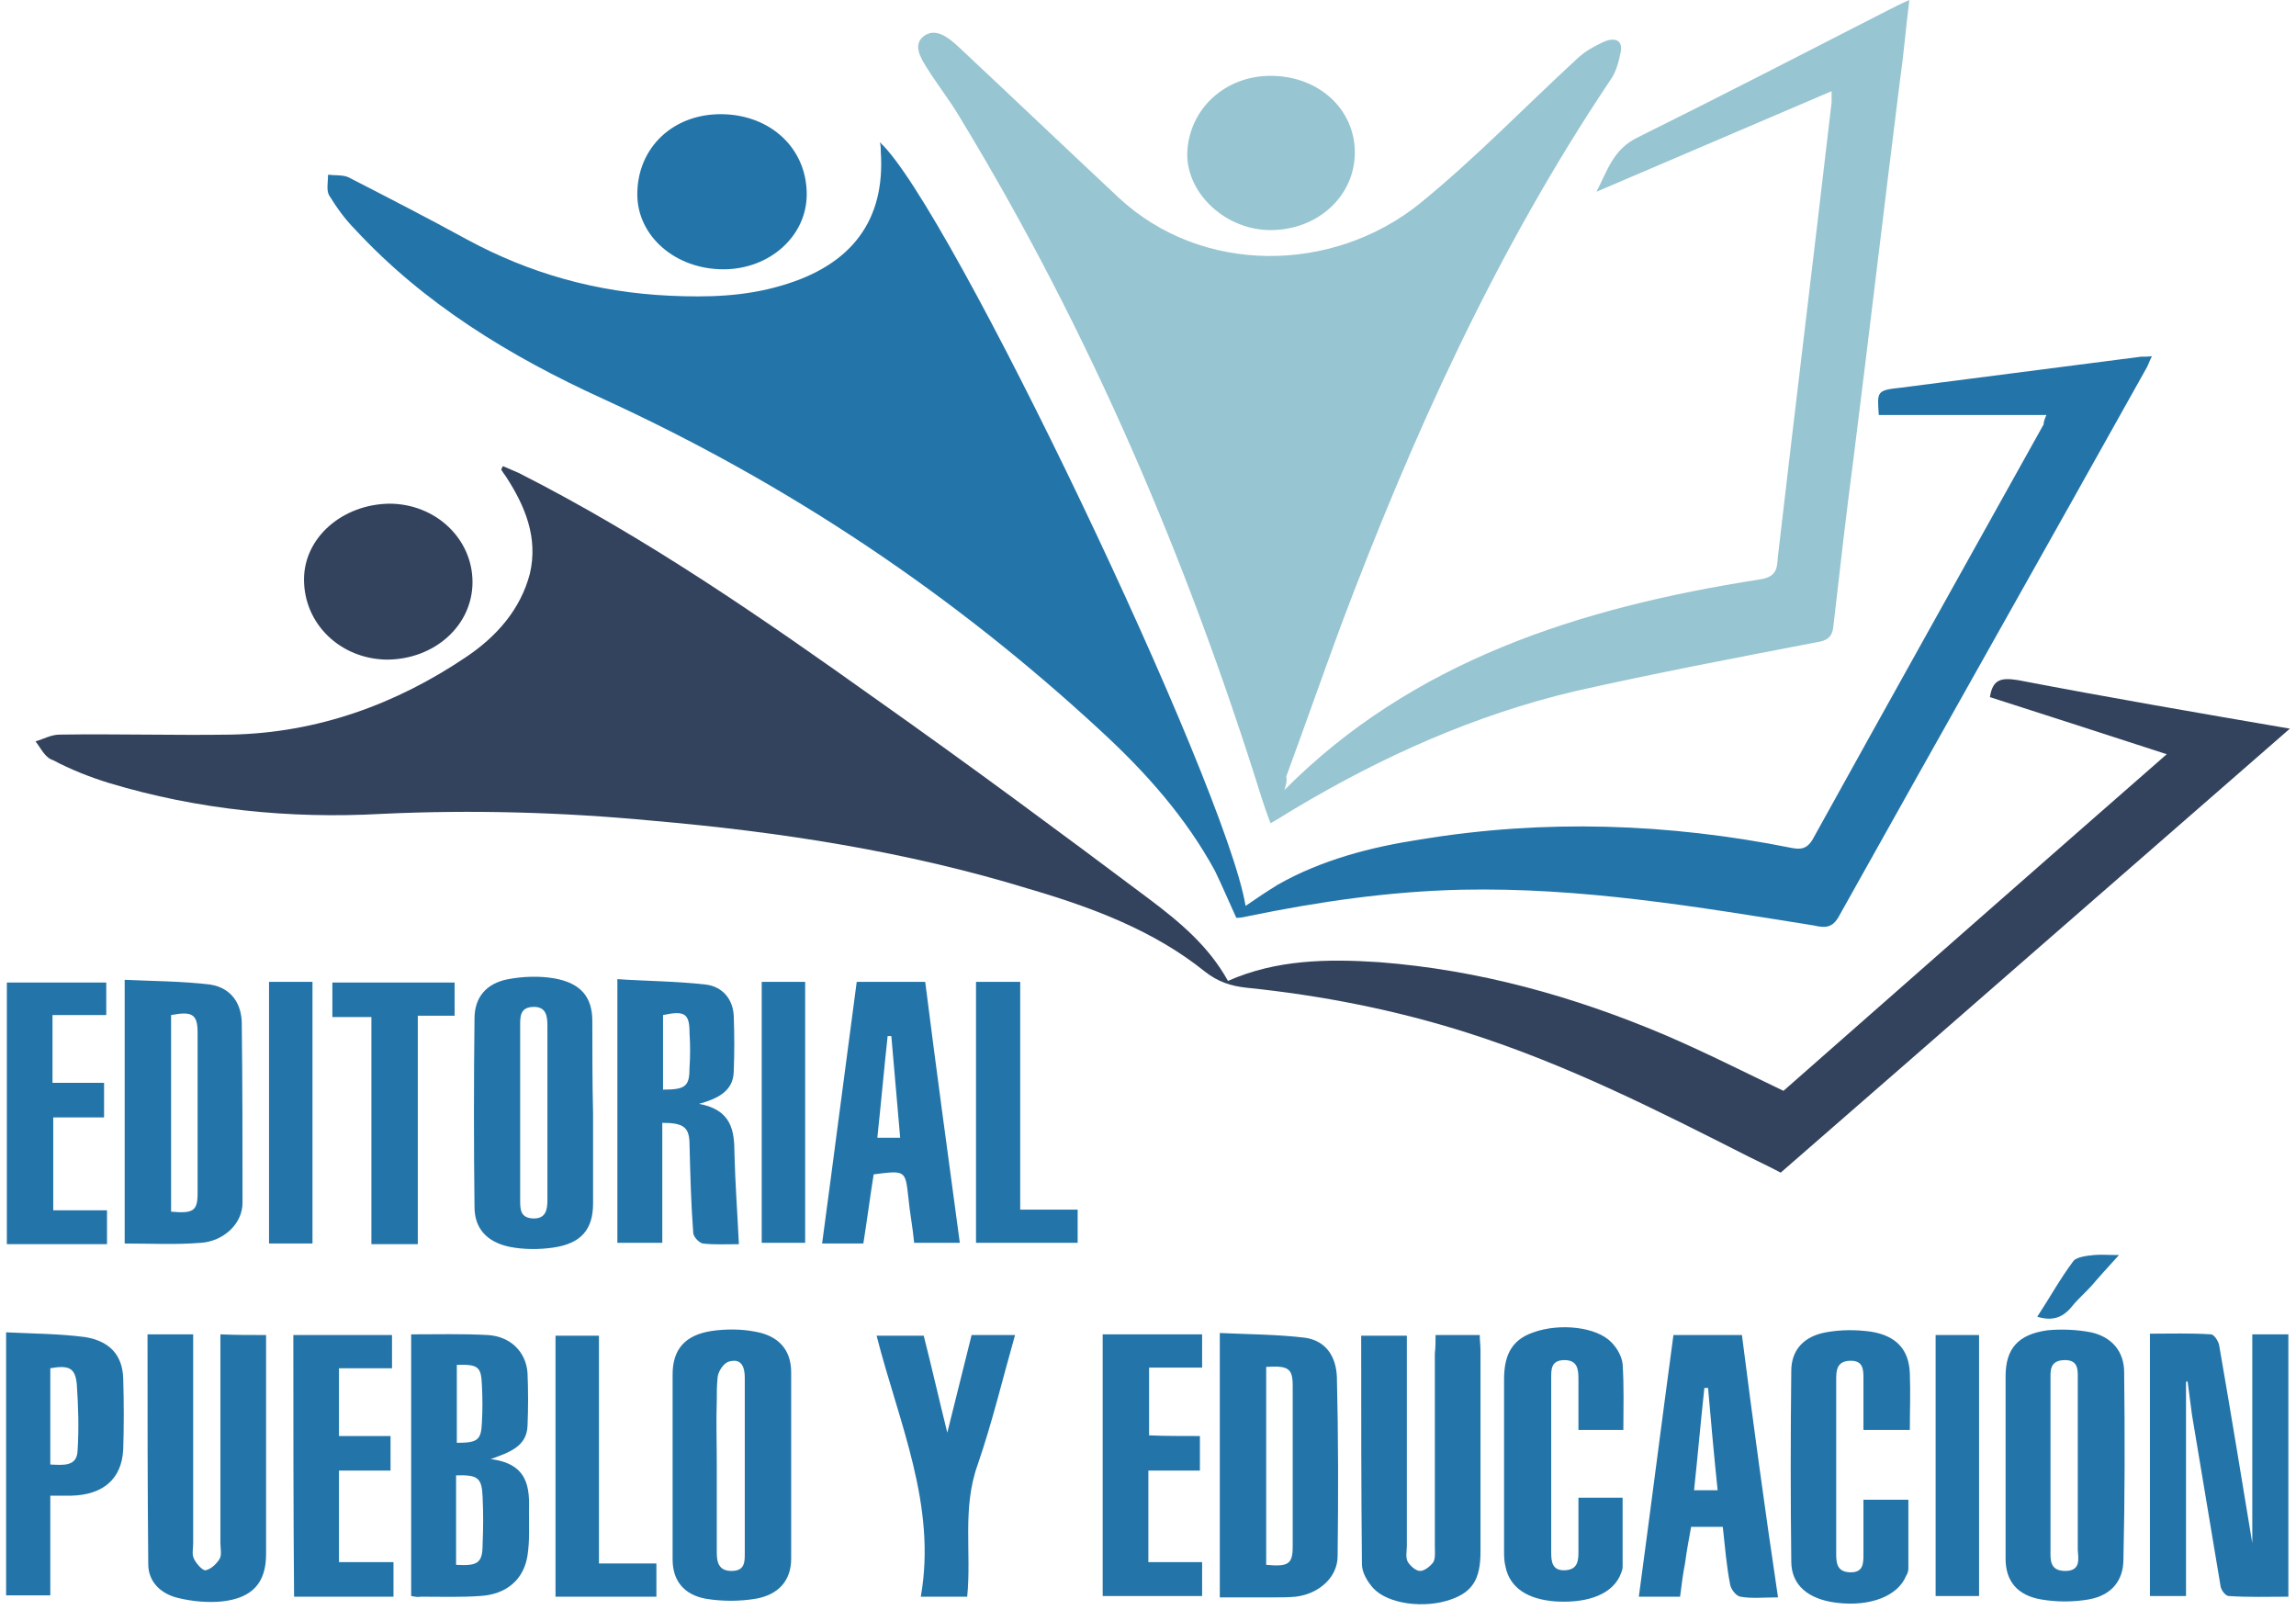 <svg width="308" height="216" viewBox="0 0 308 216" fill="none" xmlns="http://www.w3.org/2000/svg">
<path d="M172.304 105.973C189.443 88.711 211.798 81.509 236.016 77.736C238.375 77.394 238.375 76.25 238.5 74.65C240.859 54.301 243.343 34.067 245.703 13.718C245.703 13.375 245.703 12.918 245.703 12.232C235.022 16.805 224.59 21.263 214.157 25.722C215.648 22.864 216.393 20.006 219.746 18.405C231.048 12.804 242.101 7.088 253.279 1.372C254.024 1.029 254.769 0.572 256.135 0C255.638 3.887 255.39 7.202 254.893 10.632C252.782 27.436 250.795 44.355 248.684 61.16C247.69 68.705 246.821 76.25 245.951 83.91C245.827 85.396 245.206 85.967 243.467 86.196C232.787 88.254 221.982 90.311 211.301 92.712C197.764 95.913 185.344 101.515 173.67 108.488C172.676 109.06 171.683 109.746 170.441 110.431C169.944 109.174 169.572 108.031 169.199 106.888C159.263 75.107 146.223 44.47 128.712 15.662C127.345 13.375 125.731 11.318 124.365 9.145C123.495 7.774 122.378 5.945 123.992 4.801C125.607 3.658 127.345 5.144 128.587 6.288C135.791 13.032 142.87 19.777 150.073 26.522C161.251 36.925 178.762 36.696 190.436 27.322C197.888 21.263 204.595 14.29 211.674 7.774C212.667 6.859 213.909 6.173 215.151 5.602C216.766 4.916 217.759 5.487 217.387 7.088C217.138 8.345 216.766 9.717 216.02 10.746C200.62 33.724 189.443 58.531 179.88 83.91C177.396 90.654 175.036 97.399 172.552 104.144C172.677 104.944 172.428 105.516 172.304 105.973Z" fill="#97C5D2"/>
<path d="M67.484 62.533C68.229 62.876 68.85 63.104 69.595 63.447C86.734 72.135 102.382 82.996 117.782 93.97C130.078 102.658 142.125 111.575 154.171 120.606C158.27 123.693 162.12 126.894 164.728 131.581C171.186 128.723 178.017 128.609 184.972 129.066C198.385 130.095 211.053 133.639 223.224 138.783C228.564 141.069 233.78 143.699 239.245 146.328C256.135 131.467 273.274 116.377 290.661 101.172C282.589 98.543 274.764 96.028 266.94 93.513C267.313 91.112 268.431 90.884 270.666 91.227C282.589 93.513 294.511 95.571 307.179 97.743C284.203 117.748 261.6 137.526 238.872 157.303C237.382 156.502 235.892 155.816 234.525 155.131C222.354 148.957 210.183 142.784 196.894 138.554C187.207 135.468 177.272 133.524 167.212 132.496C165.101 132.267 163.362 131.695 161.623 130.323C154.792 124.836 146.596 121.75 138.026 119.235C121.632 114.205 104.618 111.575 87.479 110.089C75.432 108.946 63.261 108.603 51.214 109.175C38.795 109.86 26.499 108.603 14.701 105.059C12.093 104.259 9.485 103.23 7.125 101.973C6.007 101.63 5.511 100.372 4.765 99.457C5.883 99.115 6.877 98.543 7.994 98.543C15.694 98.429 23.395 98.657 30.97 98.543C42.645 98.314 53.201 94.427 62.516 88.14C66.614 85.396 69.843 81.738 71.085 76.937C72.203 72.135 70.464 67.906 67.856 63.904C67.608 63.562 67.359 63.219 67.235 62.99C67.359 62.761 67.359 62.647 67.484 62.533Z" fill="#33435E"/>
<path d="M274.516 55.674C266.816 55.674 259.489 55.674 252.037 55.674C251.788 52.473 251.788 52.358 254.893 52.016C265.574 50.644 276.255 49.272 286.811 47.9C287.308 47.786 287.805 47.9 288.674 47.786C288.302 48.472 288.178 49.043 287.805 49.615C274.144 74.079 260.358 98.429 246.697 122.893C245.827 124.493 244.834 124.493 243.343 124.15C227.695 121.635 212.046 119.006 196.025 119.349C186.338 119.578 176.899 120.949 167.46 122.893C166.964 123.007 166.467 123.121 165.846 123.121C164.852 120.949 163.983 118.892 162.989 116.834C159.139 109.746 153.799 103.687 147.713 98.086C128.091 79.909 105.86 64.933 80.897 53.502C68.353 47.786 56.803 40.698 47.613 30.752C46.246 29.38 45.129 27.78 44.135 26.18C43.763 25.494 44.011 24.35 44.011 23.436C44.88 23.55 45.998 23.436 46.743 23.779C52.084 26.523 57.424 29.266 62.64 32.124C71.085 36.697 80.027 39.212 89.839 39.669C94.931 39.898 99.898 39.783 104.866 38.297C114.305 35.554 118.776 29.495 118.155 20.349C118.155 20.006 118.155 19.549 118.031 19.092C127.221 27.323 164.48 105.402 167.088 121.521C168.578 120.492 169.944 119.578 171.435 118.663C177.272 115.348 183.854 113.633 190.561 112.604C207.203 109.861 223.845 110.432 240.363 113.747C241.605 113.976 242.35 113.862 243.095 112.718C253.403 94.085 263.835 75.451 274.144 56.931C274.144 56.588 274.268 56.245 274.516 55.674Z" fill="#2375A9"/>
<path d="M63.385 78.08C63.385 83.91 58.293 88.483 51.835 88.483C45.626 88.369 40.782 83.682 40.782 77.737C40.782 72.136 45.874 67.677 52.208 67.563C58.418 67.563 63.385 72.25 63.385 78.08Z" fill="#33435E"/>
<path d="M97.042 36.125C90.584 36.125 85.492 31.666 85.492 26.065C85.492 19.777 90.336 15.205 96.918 15.319C103.376 15.433 108.22 19.892 108.22 26.065C108.22 31.666 103.252 36.125 97.042 36.125Z" fill="#2375A9"/>
<path d="M170.441 10.174C176.899 10.174 181.743 14.632 181.743 20.462C181.743 26.293 176.775 30.865 170.441 30.865C164.48 30.865 159.263 26.064 159.263 20.691C159.388 14.747 164.231 10.174 170.441 10.174Z" fill="#97C5D2"/>
<path d="M293.246 185.359C293.246 194.907 293.246 204.456 293.246 214.095C291.665 214.095 290.084 214.095 288.405 214.095C288.405 202.364 288.405 190.724 288.405 178.903C291.27 178.903 293.937 178.812 296.605 178.994C297 178.994 297.593 179.903 297.691 180.449C299.272 189.542 300.754 198.636 302.137 207.002C302.137 198.181 302.137 188.633 302.137 178.994C303.817 178.994 305.299 178.994 306.978 178.994C306.978 190.633 306.978 202.182 306.978 214.186C304.311 214.186 301.643 214.277 298.976 214.095C298.581 214.095 297.988 213.367 297.889 212.822C296.605 205.092 295.32 197.363 294.036 189.724C293.839 188.178 293.641 186.723 293.443 185.177C293.443 185.359 293.345 185.359 293.246 185.359Z" fill="#2375A9"/>
<path d="M192.576 179.084C194.75 179.084 196.528 179.084 198.504 179.084C198.504 179.811 198.603 180.448 198.603 181.176C198.603 190.178 198.603 199.181 198.603 208.184C198.603 211.821 197.516 213.549 194.651 214.549C191.095 215.822 186.155 215.186 184.179 213.003C183.389 212.094 182.697 210.912 182.697 209.82C182.598 199.636 182.598 189.542 182.598 179.175C184.673 179.175 186.55 179.175 188.724 179.175C188.724 179.993 188.724 180.721 188.724 181.448C188.724 190.087 188.724 198.726 188.724 207.365C188.724 208.093 188.526 208.82 188.822 209.457C189.119 210.002 189.909 210.73 190.502 210.73C191.095 210.73 191.885 210.093 192.28 209.548C192.576 209.002 192.478 208.184 192.478 207.456C192.478 198.817 192.478 190.178 192.478 181.539C192.576 180.721 192.576 179.993 192.576 179.084Z" fill="#2375A9"/>
<path d="M35.694 179.084C35.694 183.54 35.694 187.814 35.694 192.179C35.694 197.635 35.694 203.091 35.694 208.456C35.694 212.276 33.916 214.367 29.767 214.822C27.89 215.004 25.815 214.822 23.938 214.367C21.567 213.822 19.888 212.185 19.888 209.82C19.789 199.545 19.789 189.36 19.789 178.993C21.765 178.993 23.642 178.993 25.914 178.993C25.914 179.812 25.914 180.63 25.914 181.448C25.914 189.996 25.914 198.453 25.914 207.001C25.914 207.729 25.716 208.456 26.013 209.093C26.309 209.73 27.198 210.73 27.593 210.639C28.384 210.457 29.075 209.73 29.471 209.093C29.767 208.547 29.569 207.729 29.569 207.001C29.569 198.453 29.569 189.996 29.569 181.448C29.569 180.721 29.569 179.903 29.569 178.993C31.644 179.084 33.521 179.084 35.694 179.084Z" fill="#2375A9"/>
<path d="M217.769 191.814C215.694 191.814 213.916 191.814 211.742 191.814C211.742 189.541 211.742 187.268 211.742 184.994C211.742 183.721 211.643 182.448 209.865 182.448C207.988 182.448 208.087 183.812 208.087 184.994C208.087 192.724 208.087 200.453 208.087 208.183C208.087 209.456 208.186 210.729 209.964 210.638C211.643 210.547 211.742 209.365 211.742 208.183C211.742 205.819 211.742 203.454 211.742 200.908C213.817 200.908 215.694 200.908 217.67 200.908C217.67 204.091 217.67 207.092 217.67 210.183C217.67 210.456 217.571 210.729 217.472 211.002C216.484 213.73 213.224 215.094 208.68 214.821C204.926 214.548 202.554 213.003 201.962 210.183C201.764 209.456 201.764 208.638 201.764 207.91C201.764 200.271 201.764 192.724 201.764 185.085C201.764 182.266 202.456 179.811 205.716 178.72C209.272 177.447 214.212 177.992 216.188 180.084C216.978 180.902 217.571 181.993 217.67 182.994C217.867 185.995 217.769 188.814 217.769 191.814Z" fill="#2375A9"/>
<path d="M256.199 191.815C254.125 191.815 252.248 191.815 249.975 191.815C249.975 189.541 249.975 187.268 249.975 184.995C249.975 183.721 249.975 182.448 248.098 182.539C246.419 182.63 246.32 183.812 246.32 184.995C246.32 192.815 246.32 200.636 246.32 208.456C246.32 209.638 246.419 210.82 248.098 210.911C249.975 211.002 249.975 209.729 249.975 208.456C249.975 206.092 249.975 203.727 249.975 201.181C252.05 201.181 254.026 201.181 256.002 201.181C256.002 204.364 256.002 207.365 256.002 210.366C256.002 210.729 255.903 211.093 255.705 211.366C254.619 214.094 250.864 215.549 246.419 215.003C242.566 214.549 240.294 212.639 240.294 209.456C240.195 200.999 240.195 192.451 240.294 183.903C240.294 181.084 241.973 179.266 244.937 178.72C246.913 178.356 248.987 178.356 250.963 178.629C254.421 179.175 256.1 181.084 256.199 184.267C256.298 186.722 256.199 189.178 256.199 191.815Z" fill="#2375A9"/>
<path d="M7.044 136.162C7.044 139.345 7.044 142.164 7.044 145.256C9.415 145.256 11.589 145.256 13.96 145.256C13.96 146.893 13.96 148.257 13.96 149.894C11.786 149.894 9.514 149.894 7.143 149.894C7.143 154.168 7.143 158.169 7.143 162.352C9.514 162.352 11.786 162.352 14.355 162.352C14.355 163.989 14.355 165.353 14.355 166.899C9.909 166.899 5.464 166.899 0.919 166.899C0.919 155.168 0.919 143.528 0.919 131.797C5.365 131.797 9.712 131.797 14.256 131.797C14.256 133.252 14.256 134.616 14.256 136.162C11.885 136.162 9.613 136.162 7.044 136.162Z" fill="#2375A9"/>
<path d="M160.963 192.634C160.963 194.361 160.963 195.725 160.963 197.271C158.592 197.271 156.419 197.271 154.048 197.271C154.048 201.454 154.048 205.365 154.048 209.548C156.419 209.548 158.691 209.548 161.26 209.548C161.26 211.185 161.26 212.549 161.26 214.094C156.814 214.094 152.467 214.094 147.922 214.094C147.922 202.364 147.922 190.815 147.922 178.993C152.368 178.993 156.715 178.993 161.26 178.993C161.26 180.448 161.26 181.812 161.26 183.449C158.888 183.449 156.616 183.449 154.146 183.449C154.146 186.541 154.146 189.451 154.146 192.543C156.32 192.634 158.493 192.634 160.963 192.634Z" fill="#2375A9"/>
<path d="M39.35 179.084C43.795 179.084 48.142 179.084 52.588 179.084C52.588 180.539 52.588 181.994 52.588 183.54C50.217 183.54 47.846 183.54 45.475 183.54C45.475 186.632 45.475 189.542 45.475 192.633C47.747 192.633 50.019 192.633 52.39 192.633C52.39 194.27 52.39 195.725 52.39 197.271C50.118 197.271 47.846 197.271 45.475 197.271C45.475 201.454 45.475 205.365 45.475 209.548C47.846 209.548 50.217 209.548 52.785 209.548C52.785 211.184 52.785 212.548 52.785 214.185C48.34 214.185 43.993 214.185 39.449 214.185C39.35 202.455 39.35 190.906 39.35 179.084Z" fill="#2375A9"/>
<path d="M129.745 214.185C127.769 214.185 125.892 214.185 123.521 214.185C125.694 201.909 120.557 190.815 117.593 179.175C119.668 179.175 121.644 179.175 123.916 179.175C125.003 183.449 125.991 187.814 127.077 192.179C128.164 187.814 129.251 183.449 130.338 179.084C132.313 179.084 134.092 179.084 136.166 179.084C134.487 184.995 133.104 190.815 131.128 196.544C129.053 202.364 130.338 208.274 129.745 214.185Z" fill="#2375A9"/>
<path d="M56.046 166.899C53.773 166.899 51.896 166.899 49.822 166.899C49.822 156.714 49.822 146.711 49.822 136.435C48.043 136.435 46.364 136.435 44.586 136.435C44.586 134.798 44.586 133.343 44.586 131.797C50.019 131.797 55.453 131.797 60.985 131.797C60.985 133.252 60.985 134.616 60.985 136.253C59.404 136.253 57.824 136.253 56.046 136.253C56.046 146.529 56.046 156.532 56.046 166.899Z" fill="#2375A9"/>
<path d="M130.93 131.707C132.906 131.707 134.783 131.707 136.858 131.707C136.858 141.891 136.858 151.985 136.858 162.261C139.525 162.261 141.995 162.261 144.564 162.261C144.564 163.898 144.564 165.262 144.564 166.717C140.019 166.717 135.475 166.717 130.93 166.717C130.93 155.168 130.93 143.528 130.93 131.707Z" fill="#2375A9"/>
<path d="M80.348 209.729C83.115 209.729 85.584 209.729 88.054 209.729C88.054 211.275 88.054 212.639 88.054 214.185C83.608 214.185 79.163 214.185 74.519 214.185C74.519 202.545 74.519 190.905 74.519 179.174C76.397 179.174 78.175 179.174 80.348 179.174C80.348 189.177 80.348 199.271 80.348 209.729Z" fill="#2375A9"/>
<path d="M259.656 179.084C261.632 179.084 263.509 179.084 265.485 179.084C265.485 190.815 265.485 202.364 265.485 214.094C263.509 214.094 261.632 214.094 259.656 214.094C259.656 202.455 259.656 190.906 259.656 179.084Z" fill="#2375A9"/>
<path d="M108.01 131.707C108.01 143.437 108.01 154.986 108.01 166.717C106.133 166.717 104.256 166.717 102.182 166.717C102.182 155.077 102.182 143.437 102.182 131.707C104.059 131.707 105.936 131.707 108.01 131.707Z" fill="#2375A9"/>
<path d="M41.919 166.808C39.943 166.808 38.066 166.808 36.09 166.808C36.09 155.077 36.09 143.528 36.09 131.707C37.967 131.707 39.943 131.707 41.919 131.707C41.919 143.437 41.919 154.986 41.919 166.808Z" fill="#2375A9"/>
<path d="M273.29 176.629C274.969 174.082 276.352 171.536 278.13 169.172C278.526 168.626 279.909 168.444 280.897 168.353C281.786 168.262 282.675 168.353 284.256 168.353C282.774 169.99 281.687 171.172 280.6 172.446C279.711 173.446 278.723 174.264 277.933 175.265C276.747 176.72 275.364 177.265 273.29 176.629Z" fill="#2375A9"/>
<path d="M65.826 195.725C68.395 194.816 70.667 193.997 70.766 191.269C70.865 188.905 70.865 186.541 70.766 184.176C70.569 181.357 68.494 179.266 65.431 179.084C62.072 178.902 58.615 178.993 55.157 178.993C55.157 190.724 55.157 202.454 55.157 214.094C55.651 214.185 56.046 214.276 56.441 214.185C59.109 214.185 61.776 214.276 64.345 214.094C67.901 213.912 70.272 211.912 70.766 208.638C71.062 206.728 70.964 204.728 70.964 202.818C71.062 199.545 70.865 196.362 65.826 195.725ZM61.282 183.085C64.147 182.994 64.542 183.358 64.641 185.722C64.74 187.45 64.74 189.178 64.641 190.906C64.542 193.179 64.048 193.543 61.282 193.543C61.282 190.087 61.282 186.632 61.282 183.085ZM64.74 207.092C64.74 209.638 64.147 210.093 61.183 209.911C61.183 205.91 61.183 201.909 61.183 197.908C64.147 197.817 64.641 198.271 64.74 200.818C64.838 202.909 64.838 205.001 64.74 207.092Z" fill="#2375A9"/>
<path d="M98.526 154.804C98.526 151.621 98.131 148.893 93.784 148.075C96.353 147.347 98.329 146.347 98.427 143.801C98.526 141.254 98.526 138.799 98.427 136.253C98.329 134.07 96.945 132.343 94.673 132.07C90.722 131.615 86.77 131.615 82.818 131.342C82.818 143.437 82.818 155.077 82.818 166.716C84.893 166.716 86.77 166.716 88.844 166.716C88.844 161.26 88.844 155.895 88.844 150.621C91.808 150.621 92.5 151.257 92.5 153.622C92.599 157.532 92.697 161.442 92.994 165.352C92.994 165.898 93.784 166.716 94.278 166.807C95.859 166.989 97.538 166.898 99.119 166.898C98.921 162.715 98.625 158.714 98.526 154.804ZM92.5 143.164C92.5 145.71 92.006 146.165 88.943 146.165C88.943 142.709 88.943 139.436 88.943 136.162C91.907 135.525 92.5 135.98 92.5 138.617C92.599 140.163 92.599 141.709 92.5 143.164Z" fill="#2375A9"/>
<path d="M79.46 136.981C79.46 133.707 77.879 131.888 74.421 131.252C72.346 130.888 70.173 130.979 68.197 131.343C65.233 131.888 63.653 133.798 63.653 136.617C63.554 145.074 63.554 153.44 63.653 161.897C63.653 164.807 65.332 166.626 68.395 167.262C70.272 167.626 72.347 167.626 74.224 167.353C77.978 166.808 79.558 164.898 79.558 161.442C79.558 157.441 79.558 153.349 79.558 149.348C79.46 145.165 79.46 141.073 79.46 136.981ZM73.433 160.988C73.433 162.261 73.236 163.534 71.457 163.443C69.778 163.352 69.778 162.17 69.778 160.988C69.778 157.077 69.778 153.167 69.778 149.257C69.778 145.347 69.778 141.436 69.778 137.526C69.778 136.344 69.778 135.162 71.457 135.071C73.236 134.98 73.433 136.253 73.433 137.526C73.433 145.438 73.433 153.167 73.433 160.988Z" fill="#2375A9"/>
<path d="M106.133 184.085C106.133 181.084 104.454 179.175 101.293 178.629C99.415 178.265 97.341 178.265 95.464 178.538C91.907 179.084 90.228 180.993 90.228 184.358C90.228 188.359 90.228 192.451 90.228 196.453C90.228 200.727 90.228 204.91 90.228 209.184C90.228 212.003 91.71 213.912 94.673 214.458C96.847 214.822 99.218 214.822 101.391 214.458C104.454 213.912 106.133 212.003 106.133 209.093C106.133 200.818 106.133 192.451 106.133 184.085ZM99.909 208.365C99.909 209.547 99.909 210.73 98.131 210.73C96.353 210.73 96.155 209.456 96.155 208.274C96.155 204.364 96.155 200.454 96.155 196.544C96.155 193.634 96.056 190.724 96.155 187.814C96.155 186.813 96.155 185.904 96.254 184.904C96.254 184.085 97.044 182.812 97.835 182.63C99.514 182.176 99.909 183.449 99.909 184.813C99.909 189.087 99.909 193.452 99.909 197.726C99.909 201.272 99.909 204.819 99.909 208.365Z" fill="#2375A9"/>
<path d="M284.948 184.085C284.948 181.357 283.367 179.357 280.502 178.72C278.625 178.356 276.55 178.266 274.673 178.447C270.721 178.993 269.042 180.903 269.042 184.631C269.042 188.632 269.042 192.542 269.042 196.544C269.042 200.727 269.042 204.91 269.042 209.093C269.042 212.094 270.623 214.003 273.784 214.549C275.859 214.913 278.131 214.913 280.206 214.549C283.268 214.003 284.849 212.003 284.849 209.184C285.046 200.818 285.046 192.452 284.948 184.085ZM277.044 210.73C274.871 210.73 275.068 209.093 275.068 207.82C275.068 200.272 275.068 192.815 275.068 185.268C275.068 183.994 274.871 182.54 276.847 182.449C278.921 182.358 278.724 183.904 278.724 185.177C278.724 188.996 278.724 192.815 278.724 196.635C278.724 200.363 278.724 204.182 278.724 207.911C278.822 209.184 279.119 210.73 277.044 210.73Z" fill="#2375A9"/>
<path d="M32.434 137.344C32.434 134.798 31.15 132.525 28.186 132.07C24.432 131.615 20.579 131.615 16.726 131.434C16.726 143.528 16.726 155.077 16.726 166.808C20.283 166.808 23.543 166.99 26.902 166.717C29.964 166.535 32.533 164.171 32.533 161.352C32.533 153.44 32.533 145.347 32.434 137.344ZM26.507 160.078C26.507 162.443 25.914 162.807 22.95 162.534C22.95 153.622 22.95 144.892 22.95 136.162C25.815 135.617 26.507 136.071 26.507 138.527C26.507 145.711 26.507 152.895 26.507 160.078Z" fill="#2375A9"/>
<path d="M179.339 184.722C179.24 182.176 178.054 179.902 175.09 179.448C171.336 178.993 167.484 178.993 163.631 178.811C163.631 190.815 163.631 202.454 163.631 214.276C166.298 214.276 168.669 214.276 171.04 214.276C171.929 214.276 172.818 214.276 173.806 214.185C176.869 213.821 179.437 211.639 179.437 208.729C179.536 200.727 179.536 192.724 179.339 184.722ZM173.411 207.456C173.411 209.82 172.818 210.184 169.855 209.911C169.855 201.09 169.855 192.361 169.855 183.358C172.818 183.176 173.411 183.54 173.411 185.904C173.411 193.088 173.411 200.272 173.411 207.456Z" fill="#2375A9"/>
<path d="M124.114 131.707C120.952 131.707 118.087 131.707 114.926 131.707C113.345 143.528 111.863 155.077 110.283 166.808C112.258 166.808 113.938 166.808 115.815 166.808C116.309 163.716 116.704 160.624 117.198 157.532C121.446 156.987 121.446 156.987 121.841 160.533C122.039 162.625 122.434 164.625 122.632 166.717C124.706 166.717 126.682 166.717 128.757 166.717C127.176 154.986 125.595 143.437 124.114 131.707ZM117.692 152.622C118.186 147.984 118.581 143.528 119.075 138.981C119.273 138.981 119.371 138.981 119.569 138.981C119.964 143.437 120.359 147.984 120.755 152.622C119.569 152.622 118.779 152.622 117.692 152.622Z" fill="#2375A9"/>
<path d="M233.674 179.084C230.513 179.084 227.549 179.084 224.486 179.084C222.906 190.815 221.424 202.455 219.843 214.185C221.819 214.185 223.597 214.185 225.376 214.185C225.573 212.548 225.771 211.093 226.067 209.548C226.265 208.002 226.561 206.456 226.857 204.819C228.24 204.819 229.426 204.819 231.105 204.819C231.402 207.456 231.599 210.093 232.093 212.548C232.192 213.185 232.884 214.094 233.476 214.185C234.958 214.458 236.638 214.276 238.515 214.276C236.737 202.364 235.156 190.724 233.674 179.084ZM227.253 199.908C227.747 195.271 228.142 190.724 228.636 186.177C228.833 186.177 228.932 186.177 229.13 186.177C229.525 190.724 229.92 195.18 230.414 199.908C229.228 199.908 228.339 199.908 227.253 199.908Z" fill="#2375A9"/>
<path d="M16.529 184.903C16.43 181.812 14.751 179.902 11.392 179.356C7.934 178.902 4.377 178.902 0.821 178.72C0.821 190.814 0.821 202.454 0.821 214.003C2.895 214.003 4.674 214.003 6.748 214.003C6.748 209.547 6.748 205.273 6.748 200.635C7.934 200.635 8.724 200.635 9.515 200.635C13.861 200.544 16.331 198.362 16.529 194.452C16.628 191.36 16.628 188.177 16.529 184.903ZM10.404 194.634C10.305 196.725 8.527 196.543 6.748 196.452C6.748 192.087 6.748 187.813 6.748 183.539C9.317 183.085 10.107 183.539 10.305 185.722C10.502 188.632 10.601 191.633 10.404 194.634Z" fill="#2375A9"/>
</svg>
